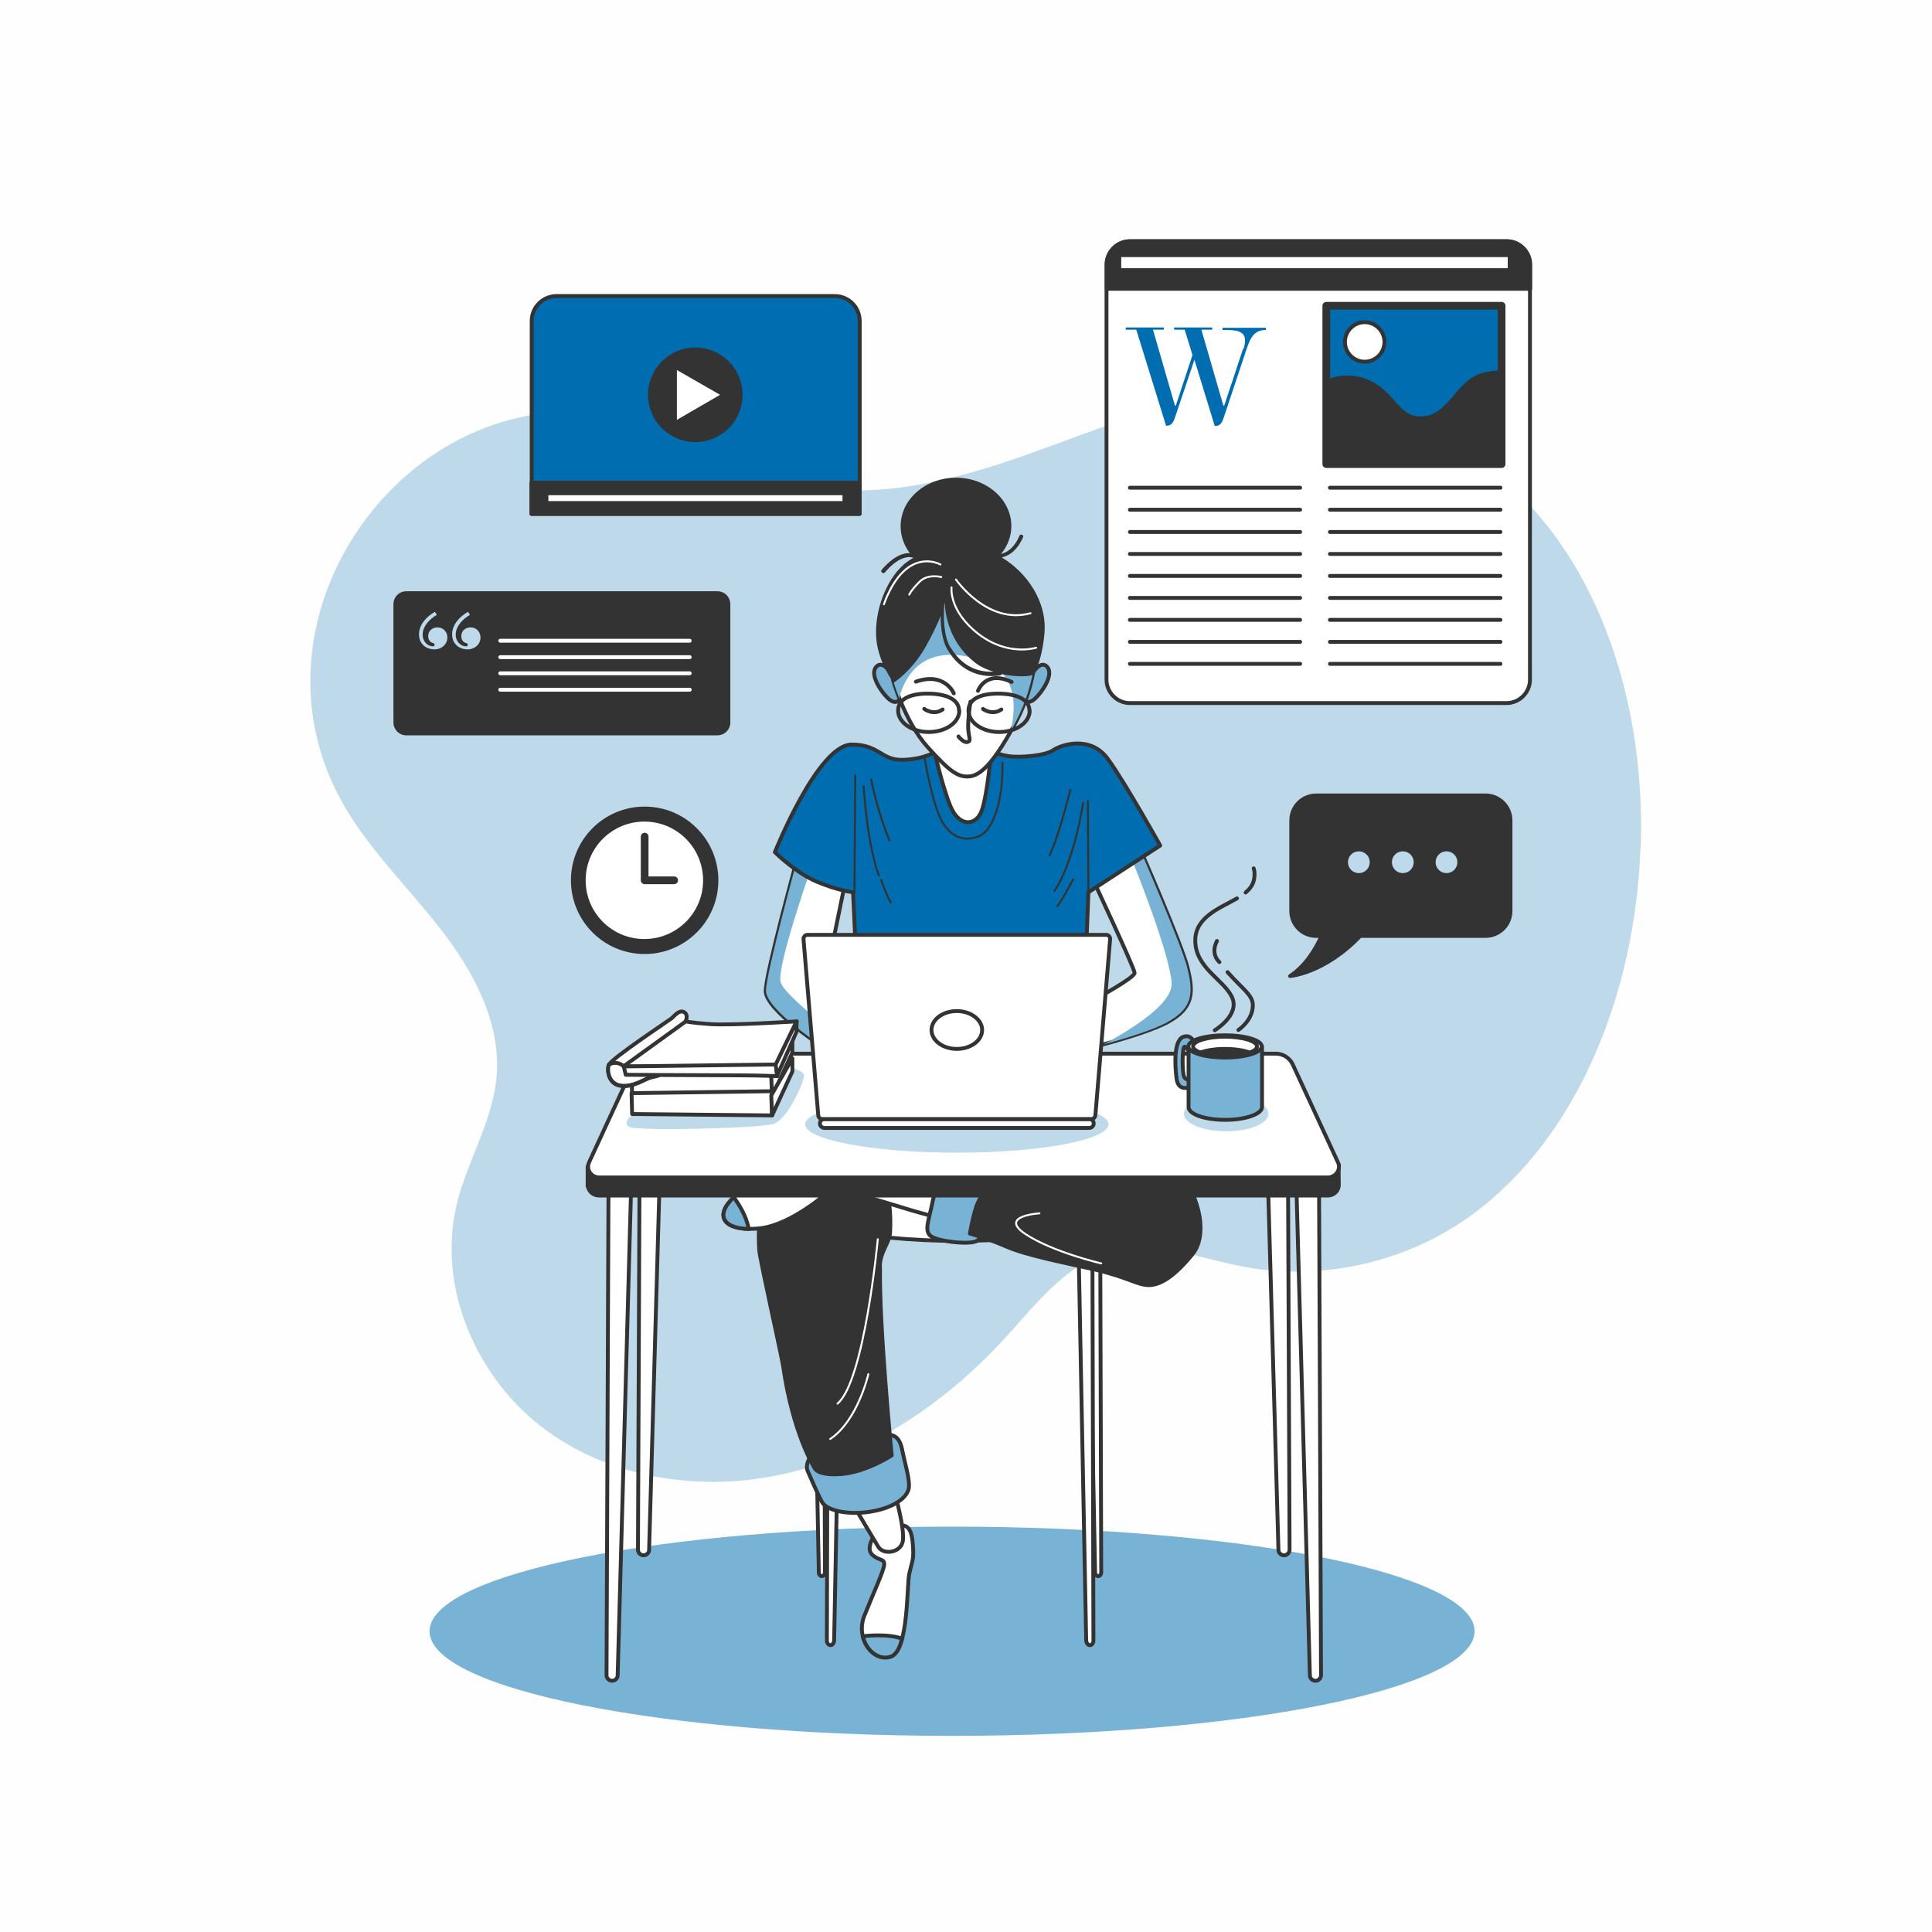 <?xml version="1.0" encoding="UTF-8"?>
<!DOCTYPE svg PUBLIC "-//W3C//DTD SVG 1.1//EN" "http://www.w3.org/Graphics/SVG/1.1/DTD/svg11.dtd">
<!-- Creator: CorelDRAW 2017 -->
<svg xmlns="http://www.w3.org/2000/svg" xml:space="preserve" width="6.944in" height="6.944in" version="1.1" style="shape-rendering:geometricPrecision; text-rendering:geometricPrecision; image-rendering:optimizeQuality; fill-rule:evenodd; clip-rule:evenodd"
viewBox="0 0 6944 6944"
 xmlns:xlink="http://www.w3.org/1999/xlink">
 <defs>
  <style type="text/css">
   <![CDATA[
    .str2 {stroke:#333333;stroke-width:27.779;stroke-linejoin:round}
    .str0 {stroke:#333333;stroke-width:13.89;stroke-linejoin:round}
    .str6 {stroke:#333333;stroke-width:27.779;stroke-linecap:round;stroke-linejoin:round}
    .str1 {stroke:#333333;stroke-width:13.89;stroke-linecap:round;stroke-linejoin:round}
    .str3 {stroke:white;stroke-width:13.89;stroke-linecap:round;stroke-linejoin:round}
    .str4 {stroke:#333333;stroke-width:6.945;stroke-linecap:round;stroke-linejoin:round}
    .str5 {stroke:white;stroke-width:6.945;stroke-linecap:round;stroke-linejoin:round}
    .fil5 {fill:none;fill-rule:nonzero}
    .fil0 {fill:#FEFEFE}
    .fil6 {fill:#006DB0;fill-rule:nonzero}
    .fil4 {fill:#333333;fill-rule:nonzero}
    .fil2 {fill:#78B2D5;fill-rule:nonzero}
    .fil8 {fill:#78B2D5;fill-rule:nonzero}
    .fil1 {fill:#BEDAEA;fill-rule:nonzero}
    .fil10 {fill:#BEDAEA;fill-rule:nonzero}
    .fil3 {fill:white;fill-rule:nonzero}
    .fil7 {fill:#78B2D5;fill-rule:nonzero}
    .fil9 {fill:#78B2D5;fill-rule:nonzero}
   ]]>
  </style>
 </defs>
 <g id="Layer_x0020_1">
  <g id="_1301406378736">
   <rect class="fil0" width="6944" height="6944"/>
   <path class="fil1" d="M5897 3052c21,-575 -185,-1157 -641,-1435 -225,-137 -488,-217 -751,-205 -282,13 -548,127 -814,222 -266,94 -554,170 -829,103 -199,-49 -373,-169 -570,-224 -773,-215 -1447,663 -1068,1360 93,171 236,308 356,462 120,153 221,338 205,532 -13,161 -105,304 -143,460 -73,300 71,630 320,813 249,183 584,226 884,151 299,-75 564,-259 772,-488 111,-122 220,-265 380,-306 153,-40 312,25 467,55 287,55 595,-15 830,-189 376,-278 582,-792 601,-1312z"/>
   <path class="fil2" d="M5300 5863c0,207 -841,376 -1878,376 -1037,0 -1878,-168 -1878,-376 0,-207 841,-376 1878,-376 1037,0 1878,168 1878,376z"/>
   <g>
    <path class="fil3 str0" d="M5415 2527l-1354 0c-46,0 -84,-38 -84,-84l0 -1492c0,-46 38,-84 84,-84l1354 0c46,0 84,38 84,84l0 1492c0,46 -38,84 -84,84z"/>
    <path class="fil4 str0" d="M5499 1038l-1521 0 0 -87c0,-46 38,-84 84,-84l1354 0c46,0 84,38 84,84l0 87z"/>
    <g>
     <g>
      <line class="fil5 str1" x1="4061" y1="1753" x2="4673" y2= "1753" />
      <line class="fil5 str1" x1="4061" y1="1832" x2="4673" y2= "1832" />
      <line class="fil5 str1" x1="4061" y1="1912" x2="4673" y2= "1912" />
      <line class="fil5 str1" x1="4061" y1="1991" x2="4673" y2= "1991" />
      <line class="fil5 str1" x1="4061" y1="2070" x2="4673" y2= "2070" />
      <line class="fil5 str1" x1="4061" y1="2149" x2="4673" y2= "2149" />
      <line class="fil5 str1" x1="4061" y1="2228" x2="4673" y2= "2228" />
      <line class="fil5 str1" x1="4061" y1="2307" x2="4673" y2= "2307" />
      <line class="fil5 str1" x1="4061" y1="2386" x2="4673" y2= "2386" />
     </g>
     <g>
      <line class="fil5 str1" x1="4780" y1="1753" x2="5393" y2= "1753" />
      <line class="fil5 str1" x1="4780" y1="1832" x2="5393" y2= "1832" />
      <line class="fil5 str1" x1="4780" y1="1912" x2="5393" y2= "1912" />
      <line class="fil5 str1" x1="4780" y1="1991" x2="5393" y2= "1991" />
      <line class="fil5 str1" x1="4780" y1="2070" x2="5393" y2= "2070" />
      <line class="fil5 str1" x1="4780" y1="2149" x2="5393" y2= "2149" />
      <line class="fil5 str1" x1="4780" y1="2228" x2="5393" y2= "2228" />
      <line class="fil5 str1" x1="4780" y1="2307" x2="5393" y2= "2307" />
      <line class="fil5 str1" x1="4780" y1="2386" x2="5393" y2= "2386" />
     </g>
    </g>
    <g>
     <path class="fil6" d="M4470 1253c3,-9 5,-21 5,-29 0,-36 -36,-38 -72,-38l-9 0 0 -8 156 0 0 8c-41,0 -55,26 -68,64l-83 249c-6,18 -12,32 -31,32l-2 0 -73 -238 -69 205c-6,18 -12,32 -31,32l-2 0 -107 -345 -38 0 0 -8 137 0 0 8 -39 0 79 273 3 0 60 -182 -28 -91 -38 0 0 -8 137 0 0 8 -39 0 79 273 3 0 68 -205z"/>
    </g>
    <g>
     <polygon class="fil6 str2" points="5397,1668 4767,1668 4767,1099 5397,1099 "/>
     <path class="fil4 str0" d="M5397 1337c-17,1 -38,3 -63,9 -96,21 -121,158 -229,158 -96,0 -104,-129 -241,-146 -41,-5 -73,3 -97,17l0 293 630 0 0 -331z"/>
     <path class="fil3 str0" d="M4976 1229c0,39 -32,71 -71,71 -39,0 -71,-32 -71,-71 0,-39 32,-71 71,-71 39,0 71,32 71,71z"/>
    </g>
    <polygon class="fil3 str0" points="5426,971 4023,971 4023,917 5426,917 "/>
   </g>
   <g>
    <path class="fil6 str0" d="M3089 1847l-1178 0 0 -693c0,-50 40,-90 90,-90l999 0c50,0 90,40 90,90l0 693z"/>
    <polygon class="fil4 str0" points="3089,1847 1910,1847 1910,1735 3089,1735 "/>
    <polygon class="fil3 str0" points="3035,1808 1964,1808 1964,1773 3035,1773 "/>
    <g>
     <path class="fil4 str0" d="M2662 1419c0,-90 -73,-163 -163,-163 -90,0 -163,73 -163,163 0,90 73,163 163,163 90,0 163,-73 163,-163z"/>
     <polygon class="fil3 str0" points="2426,1318 2602,1419 2426,1521 "/>
    </g>
   </g>
   <g>
    <path class="fil4 str0" d="M2579 2636l-1119 0c-22,0 -39,-18 -39,-39l0 -426c0,-22 18,-39 39,-39l1119 0c22,0 39,18 39,39l0 426c0,22 -18,39 -39,39z"/>
    <g>
     <path class="fil1" d="M1564 2200l6 10c-26,15 -51,41 -51,71 0,26 19,42 37,42 4,0 6,-2 6,-6 0,-3 -2,-5 -6,-6 -9,-2 -17,-10 -17,-25 0,-19 15,-31 34,-31 20,0 35,16 35,36 0,25 -21,43 -46,43 -32,0 -56,-21 -56,-54 0,-35 27,-64 57,-81zm119 0l0 0 6 10c-26,15 -51,41 -51,71 0,26 19,42 37,42 4,0 6,-2 6,-6 0,-3 -2,-5 -6,-6 -9,-2 -17,-10 -17,-25 0,-19 15,-31 34,-31 20,0 35,16 35,36 0,25 -21,43 -46,43 -32,0 -56,-21 -56,-54 0,-35 27,-64 57,-81z"/>
    </g>
    <line class="fil5 str3" x1="1798" y1="2303" x2="2479" y2= "2303" />
    <line class="fil5 str3" x1="1798" y1="2362" x2="2479" y2= "2362" />
    <line class="fil5 str3" x1="1798" y1="2420" x2="2479" y2= "2420" />
    <line class="fil5 str3" x1="1798" y1="2479" x2="2479" y2= "2479" />
   </g>
   <g>
    <g>
     <path class="fil3 str0" d="M3930 3165c0,0 148,316 148,332 0,17 -131,88 -156,103 -25,15 -60,30 -60,30l15 146c0,0 226,-52 321,-103 95,-52 91,-110 70,-196 -22,-86 -168,-420 -168,-420l-169 108z"/>
     <path class="fil7" d="M4197 3673c95,-52 91,-110 70,-196 -22,-86 -168,-420 -168,-420l-24 15 -8 14c0,0 136,334 144,446 6,75 -145,168 -245,222 74,-20 174,-50 230,-80z"/>
     <path class="fil3 str0" d="M2863 3095c0,0 -108,395 -111,465 -3,70 214,208 223,216 8,8 -12,-240 -12,-240l74 -361 -173 -80z"/>
     <path class="fil7" d="M2974 3696c-65,-55 -158,-132 -168,-165 -17,-50 107,-404 107,-404l-2 -11 -47 -22c0,0 -108,395 -111,465 -3,70 214,208 223,216 3,3 2,-34 -1,-80z"/>
    </g>
    <g>
     <path class="fil6 str0" d="M3370 2698c0,0 -42,30 -123,33 -81,3 -85,-55 -186,-55 -122,1 -276,387 -276,387 0,0 76,75 151,106 75,32 130,38 130,38l12 254 824 0 10 -254 258 -168c0,0 -126,-226 -188,-311 -61,-85 -165,-53 -196,-32 -32,22 -125,27 -160,22 -35,-5 -133,-37 -133,-37 0,0 -53,-45 -123,15z"/>
     <line class="fil5 str4" x1="3074" y1="2787" x2="3071" y2= "3209" />
     <path class="fil5 str4" d="M3104 2826c0,0 12,206 55,321"/>
     <path class="fil5 str4" d="M3167 3163c0,0 22,61 35,81"/>
     <path class="fil5 str4" d="M3131 2802c0,0 25,123 66,219"/>
     <path class="fil5 str4" d="M3847 2839c0,0 -40,163 -75,236"/>
     <line class="fil5 str4" x1="3912" y1="3208" x2="3910" y2= "2879" />
     <path class="fil5 str4" d="M3893 2885c0,0 -30,208 -103,317"/>
     <path class="fil5 str4" d="M3857 3161c0,0 -33,63 -56,96"/>
     <path class="fil5 str4" d="M3323 2723c0,0 23,143 56,216 33,73 91,88 141,66 50,-22 86,-128 83,-264"/>
    </g>
    <g>
     <path class="fil8 str0" d="M3205 2424c0,0 -32,-55 -56,-27 -25,28 20,93 45,115 25,22 43,8 42,-15 -2,-23 -30,-73 -30,-73z"/>
     <path class="fil8 str0" d="M3708 2424c0,0 32,-55 56,-27 25,28 -20,93 -45,115 -25,22 -43,8 -42,-15 2,-23 30,-73 30,-73z"/>
     <path class="fil3 str0" d="M3355 2686c0,0 30,135 60,209 30,75 86,75 110,27 23,-48 38,-228 38,-228 0,0 -156,22 -208,-8z"/>
     <path class="fil3 str0" d="M3209 2442c0,0 43,153 125,243 81,90 111,111 155,105 43,-7 90,-63 155,-181 65,-118 70,-208 75,-216 5,-8 -13,-174 -106,-246 -93,-71 -196,-103 -286,-25 -90,78 -146,206 -116,321z"/>
     <path class="fil9" d="M3611 2146c-93,-71 -196,-103 -286,-25 -90,78 -146,206 -116,321 0,0 8,29 24,70 0,-5 1,-10 2,-15 20,-63 78,-185 276,-129 157,44 137,182 123,256 3,-5 6,-10 9,-15 65,-118 70,-208 75,-216 5,-8 -13,-174 -106,-246z"/>
     <path class="fil5 str1" d="M3488 2522c0,0 -10,65 -8,98 2,33 12,43 -3,47 -15,3 -32,-20 -32,-20"/>
     <path class="fil5 str1" d="M3322 2548c0,0 33,25 66,2"/>
     <path class="fil5 str1" d="M3533 2548c0,0 33,25 66,2"/>
     <path class="fil5 str1" d="M3428 2492c0,0 -32,-78 -136,-42"/>
     <path class="fil5 str1" d="M3515 2483c0,0 27,-76 121,-32"/>
     <path class="fil5 str1" d="M3448 2554c0,43 -49,77 -110,77 -61,0 -110,-35 -110,-77 0,-43 46,-61 106,-61 61,0 113,18 113,61z"/>
     <path class="fil5 str1" d="M3701 2554c0,43 -49,77 -110,77 -61,0 -110,-35 -110,-77 0,-43 46,-61 106,-61 61,0 113,18 113,61z"/>
    </g>
    <g>
     <path class="fil3 str0" d="M2300 3886l-7 1684c0,11 9,20 20,20 11,0 20,-9 20,-19l48 -1682 -81 -2z"/>
     <path class="fil3 str0" d="M2187 4280l-7 1741c0,11 9,20 20,20 11,0 20,-9 20,-19l48 -1739 -81 -2z"/>
     <path class="fil3 str0" d="M4628 3886l7 1684c0,11 -9,20 -20,20 -11,0 -20,-9 -20,-19l-48 -1682 81 -2z"/>
     <path class="fil3 str0" d="M4741 4280l7 1741c0,11 -9,20 -20,20 -11,0 -20,-9 -20,-19l-48 -1739 81 -2z"/>
    </g>
    <g>
     <path class="fil3 str0" d="M2976 4352l-4 1545c0,9 6,16 13,16 7,0 12,-7 13,-16l30 -1544 -52 -2z"/>
     <path class="fil3 str0" d="M3954 4303l4 1348c0,8 -5,14 -11,14 -6,0 -11,-6 -11,-13l-26 -1347 44 -2z"/>
     <path class="fil3 str0" d="M2961 4303l4 1348c0,8 -5,14 -11,14 -6,0 -11,-6 -11,-13l-26 -1347 44 -2z"/>
     <path class="fil3 str0" d="M3926 4352l4 1545c0,9 -6,16 -13,16 -7,0 -12,-7 -13,-16l-30 -1544 52 -2z"/>
     <path class="fil3 str0" d="M4062 4319c0,78 -277,141 -618,141 -341,0 -618,-63 -618,-141 0,-78 277,-141 618,-141 341,0 618,63 618,141z"/>
    </g>
    <g>
     <path class="fil3 str0" d="M3143 5518c0,0 -32,46 -9,69 23,23 46,14 44,37 -2,23 -39,102 -72,185 -32,83 35,167 97,144 63,-23 56,-255 65,-296 9,-42 16,-49 14,-88 -2,-39 -5,-81 -35,-86 -30,-5 -90,19 -104,35z"/>
     <path class="fil2 str0" d="M3243 5890c-42,-16 -106,-13 -142,-9 12,52 58,89 102,73 18,-7 31,-31 39,-64z"/>
     <path class="fil3 str0" d="M3071 5416c0,0 67,113 86,144 19,30 81,21 88,-21 7,-42 -25,-157 -25,-157l-139 35 -9 0z"/>
     <path class="fil2 str0" d="M2912 5236c0,0 -19,30 -9,51 9,21 35,81 51,111 16,30 90,49 176,35 86,-14 134,-53 137,-88 2,-35 -14,-81 -25,-137 -12,-56 -42,-53 -83,-53 -42,0 -211,49 -245,81z"/>
     <path class="fil4 str0" d="M3162 4555c1,-57 34,-85 37,-124 5,-77 -7,-132 -13,-154l-63 -87c-182,2 -313,5 -315,6 -7,2 -12,42 -16,74 0,0 -77,10 -63,225 2,30 80,377 86,417 35,242 112,363 112,363 0,0 7,30 97,23 90,-7 181,-67 181,-67 0,0 -46,-470 -42,-676z"/>
     <path class="fil3 str0" d="M2779 4235c0,0 -96,14 -154,81 -59,66 -9,111 105,99 114,-12 245,-129 251,-135 6,-6 -119,-85 -202,-45z"/>
     <path class="fil3 str0" d="M2949 4278c0,0 102,5 181,28 79,23 218,69 250,69 32,0 23,-120 23,-144 0,-23 -417,-37 -468,-37 -51,0 14,83 14,83z"/>
     <path class="fil2 str0" d="M3403 4231c0,0 -37,19 -51,88 -14,69 -32,106 -5,125 28,19 148,32 167,14 19,-19 69,-111 79,-171 9,-60 -190,-56 -190,-56z"/>
     <path class="fil4 str0" d="M3560 4254c0,0 -37,42 -51,83 -14,42 -23,97 -23,97 0,0 56,14 130,46 74,32 199,56 319,83 120,28 153,56 194,56 42,0 93,-32 157,-111 65,-79 9,-245 -56,-296 -65,-51 -412,-93 -458,-79 -46,14 -213,120 -213,120z"/>
     <path class="fil2 str0" d="M2691 4417c-9,-49 -37,-91 -54,-114 -4,4 -8,8 -12,13 -52,58 -19,100 67,101z"/>
     <path class="fil5 str5" d="M3155 4454c0,0 -48,511 -145,591"/>
     <path class="fil5 str5" d="M3121 4939c0,0 -38,167 -137,233"/>
     <path class="fil5 str5" d="M3736 4361c0,0 -148,9 -51,74 97,65 273,106 273,106"/>
    </g>
    <g>
     <path class="fil4 str0" d="M4812 4186l-50 -45 -116 -250c-11,-23 -34,-38 -61,-38l-2244 0c-26,0 -50,15 -61,38l-144 311 -24 -9 0 71 1 -1c2,18 18,34 40,34l2619 0c23,0 39,-17 40,-37l-1 -75z"/>
     <path class="fil3 str0" d="M4773 4232l-2619 0c-29,0 -48,-28 -37,-54l163 -353c11,-23 34,-38 61,-38l2244 0c26,0 50,15 61,38l163 353c12,25 -8,54 -37,54z"/>
     <path class="fil10" d="M2286 3995c0,0 -59,41 -22,56 37,15 463,4 515,-11 52,-15 111,-152 111,-174 0,-22 -75,-38 -102,-39 -28,-1 -391,21 -391,21l-111 148z"/>
     <path class="fil10" d="M4559 4003c0,35 -68,63 -152,63 -84,0 -152,-28 -152,-63 0,-35 68,-63 152,-63 84,0 152,28 152,63z"/>
     <path class="fil10" d="M3984 4041c0,56 -244,102 -545,102 -301,0 -545,-46 -545,-102 0,-56 244,-102 545,-102 301,0 545,46 545,102z"/>
    </g>
    <g>
     <path class="fil2 str0" d="M4295 3754c0,0 -10,-40 -43,-27 -33,13 -30,101 -23,151 7,50 52,27 52,27l0 -30c0,0 -17,13 -25,-5 -8,-18 -7,-110 2,-108 8,2 25,30 25,30 0,0 5,-3 13,-38z"/>
     <path class="fil2 str0" d="M4272 3761l0 218c0,26 59,46 132,46 73,0 132,-21 132,-46l0 -218 -264 0z"/>
     <path class="fil3 str0" d="M4535 3761c0,22 -59,40 -132,40 -73,0 -132,-18 -132,-40 0,-22 59,-40 132,-40 73,0 132,18 132,40z"/>
     <path class="fil3 str0" d="M4518 3761c0,19 -51,35 -115,35 -63,0 -115,-16 -115,-35 0,-19 51,-35 115,-35 63,0 115,16 115,35z"/>
     <path class="fil4 str0" d="M4315 3783c21,8 53,13 88,13 36,0 67,-5 88,-13 -21,-8 -53,-13 -88,-13 -36,0 -67,5 -88,13z"/>
    </g>
    <g>
     <polygon class="fil3 str0" points="2270,3861 2272,3936 2775,3941 2775,3854 "/>
     <polygon class="fil3 str0" points="2775,3941 2848,3783 2848,3736 2772,3869 "/>
     <polygon class="fil3 str0" points="2270,3929 2272,4004 2775,4009 2775,3922 "/>
     <polygon class="fil3 str0" points="2775,4009 2848,3851 2848,3804 2772,3937 "/>
     <g>
      <path class="fil3 str0" d="M2464 3671c0,0 12,-23 -5,-33 -17,-10 -35,13 -45,22 -10,8 -219,146 -226,168 -7,22 0,70 45,75 45,5 85,-25 105,-30 20,-5 28,-7 28,-7l138 -186 -40 -8z"/>
      <path class="fil3 str0" d="M2233 3902c45,5 85,-25 105,-30 20,-5 28,-7 28,-7l5 -7 -130 -26c0,0 -23,-23 -53,-5 -7,22 0,70 45,75z"/>
      <path class="fil3 str0" d="M2242 3833c0,0 268,0 389,0 121,0 158,-7 158,-7l75 -155c0,0 -236,15 -309,10 -73,-5 -90,-10 -90,-10l-223 161z"/>
      <path class="fil3 str0" d="M2242 3833l7 30c0,0 316,2 399,2 83,0 146,3 146,3l-5 -42 -547 7z"/>
      <polygon class="fil3 str0" points="2793,3867 2863,3708 2863,3671 2788,3826 "/>
     </g>
    </g>
    <g>
     <path class="fil3 str0" d="M3915 4054l-952 0c-9,0 -16,-7 -16,-16 0,-9 7,-16 16,-16l952 0c9,0 16,7 16,16 0,9 -7,16 -16,16z"/>
     <path class="fil3 str0" d="M3923 4022l-968 0c-7,0 -14,-6 -14,-13l-53 -633c-1,-8 6,-16 14,-16l1074 0c8,0 15,7 14,16l-53 633c-1,7 -7,13 -14,13z"/>
     <path class="fil3 str0" d="M3530 3702c0,38 -41,68 -91,68 -51,0 -91,-31 -91,-68 0,-38 41,-68 91,-68 50,0 91,31 91,68z"/>
    </g>
    <g>
     <path class="fil5 str1" d="M4477 3208c15,-13 26,-27 30,-46 3,-15 3,-29 -1,-41"/>
     <path class="fil5 str1" d="M4366 3703c0,0 92,-55 62,-119 -30,-64 -132,-105 -132,-204 0,-85 91,-117 150,-151"/>
     <path class="fil5 str1" d="M4451 3702c0,0 52,-34 52,-89 0,-37 -39,-60 -91,-119"/>
     <path class="fil5 str1" d="M4383 3458c0,0 -34,-27 -9,-76"/>
    </g>
    <g>
     <path class="fil4" d="M3601 2003c17,-3 52,-17 76,-72 2,-4 0,-8 -4,-9 -4,-2 -8,0 -9,4 -22,51 -53,62 -66,65 23,-28 37,-63 37,-100 0,-96 -89,-174 -199,-174 -110,0 -199,78 -199,174 0,36 12,69 33,97 -21,-1 -56,8 -101,60 -3,3 -2,7 1,10 1,1 3,2 5,2 2,0 4,-1 5,-2 57,-67 95,-56 103,-53 -14,8 -27,17 -36,25 -64,58 -103,166 -98,258 5,91 63,166 63,166 0,0 65,-42 113,-126 25,-44 44,-84 56,-114 0,41 5,90 27,125 48,78 116,91 156,91 20,0 32,-3 33,-3 2,-1 3,-2 4,-4 54,11 107,10 115,-1 13,-18 32,-75 38,-145 10,-116 -64,-219 -151,-272zm-184 326l0 0c-27,-44 -26,-116 -23,-157 1,-3 2,-5 2,-5 0,0 -3,131 113,218 16,12 38,22 62,29 -34,2 -104,-4 -153,-85z"/>
     <path class="fil5 str5" d="M3420 2111c0,0 -11,84 96,167 107,83 208,50 208,50"/>
     <path class="fil5 str5" d="M3436 2083c0,0 113,164 268,121"/>
     <path class="fil5 str5" d="M3380 2029c0,0 -53,-31 -113,9 -60,40 -90,134 -90,134"/>
     <path class="fil5 str5" d="M3383 2074c0,0 -48,-13 -78,17 -30,30 -37,46 -37,46"/>
    </g>
   </g>
   <g>
    <path class="fil4 str0" d="M2575 3164c0,-142 -115,-258 -258,-258 -142,0 -258,115 -258,258 0,142 115,258 258,258 142,0 258,-115 258,-258z"/>
    <path class="fil3 str0" d="M2534 3164c0,-120 -97,-218 -218,-218 -120,0 -218,97 -218,218 0,120 97,218 218,218 120,0 218,-97 218,-218z"/>
    <polyline class="fil5 str6" points="2317,3007 2317,3164 2423,3164 "/>
   </g>
   <g>
    <path class="fil4 str0" d="M5338 2859l-607 0c-50,0 -90,40 -90,90l0 325c0,50 40,90 90,90l19 0c-19,42 -55,106 -113,144 0,0 123,-9 252,-144l450 0c50,0 90,-40 90,-90l0 -325c0,-50 -40,-90 -90,-90z"/>
    <g>
     <path class="fil1 str0" d="M4930 3099c0,-26 -21,-46 -46,-46 -26,0 -46,21 -46,46 0,26 21,46 46,46 26,0 46,-21 46,-46z"/>
     <path class="fil1 str0" d="M5088 3099c0,-26 -21,-46 -46,-46 -26,0 -46,21 -46,46 0,26 21,46 46,46 26,0 46,-21 46,-46z"/>
     <path class="fil1 str0" d="M5245 3099c0,-26 -21,-46 -46,-46 -26,0 -46,21 -46,46 0,26 21,46 46,46 26,0 46,-21 46,-46z"/>
    </g>
   </g>
  </g>
 </g>
</svg>
